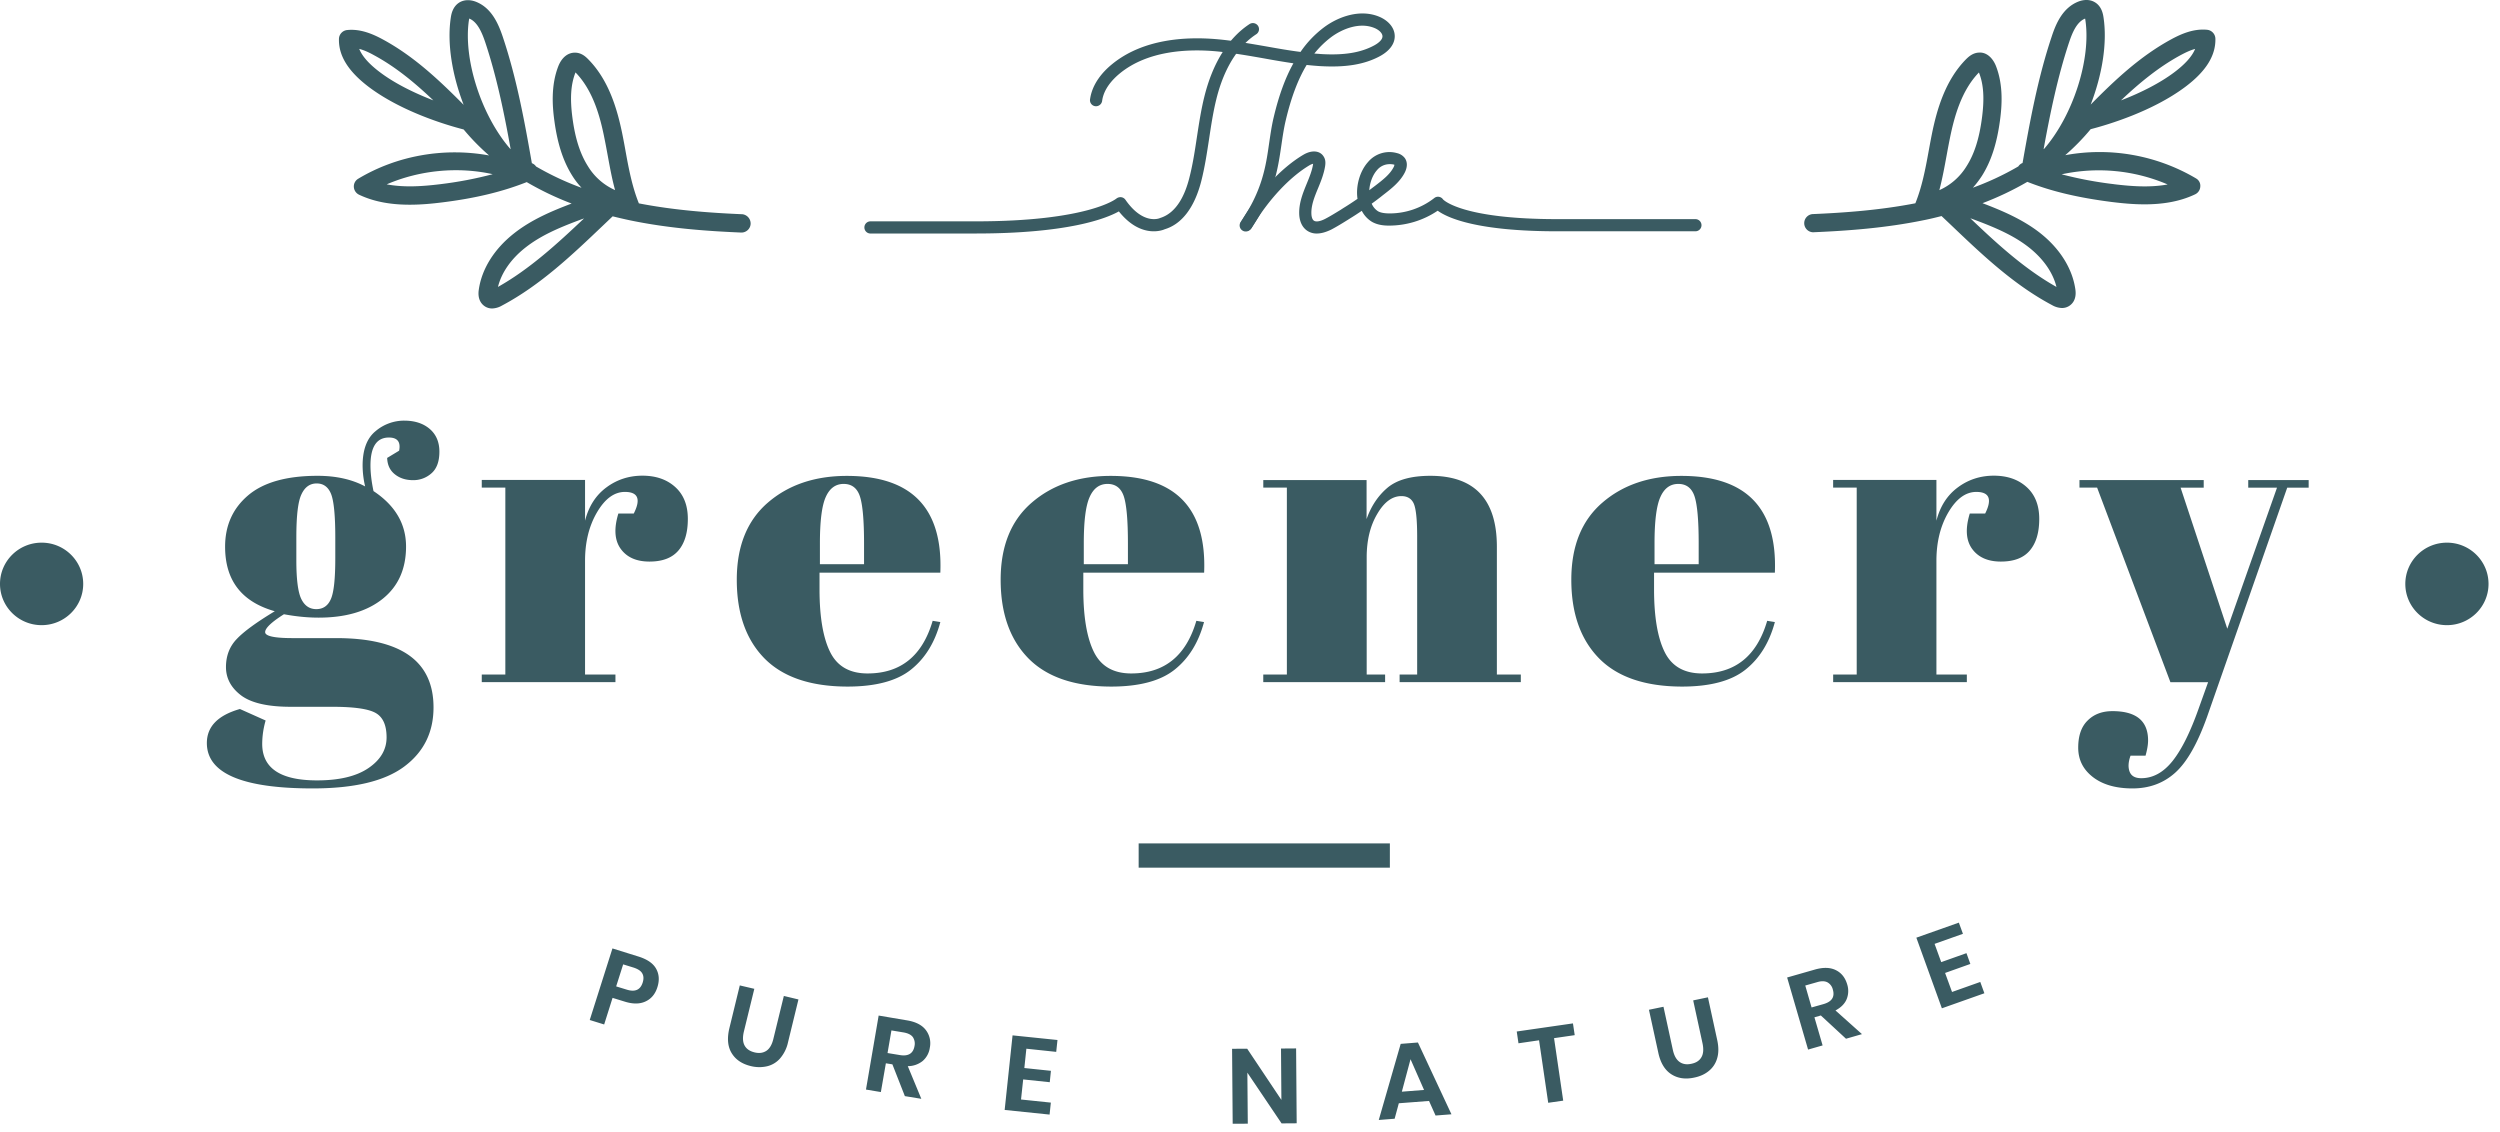 <svg width="95" height="43" fill="none" xmlns="http://www.w3.org/2000/svg"><path d="M14.712 17.401l.455-.275c.067-.334-.066-.5-.389-.5-.466 0-.7.357-.7 1.065 0 .28.038.603.115.97.826.547 1.237 1.251 1.237 2.107 0 .855-.3 1.52-.896 1.993-.596.474-1.407.709-2.425.709-.423 0-.863-.044-1.319-.129-.477.301-.714.529-.714.68 0 .15.348.227 1.04.227h1.663c2.462 0 3.695.877 3.695 2.632 0 .947-.37 1.696-1.114 2.25-.745.555-1.904.83-3.477.83-2.681 0-4.022-.576-4.022-1.725 0-.624.419-1.054 1.256-1.293l.977.437a3.24 3.24 0 00-.13.889c0 .925.697 1.387 2.085 1.387.848 0 1.5-.158 1.955-.47.456-.311.686-.7.686-1.163 0-.463-.137-.771-.415-.929-.278-.158-.83-.235-1.652-.235h-1.577c-.878 0-1.507-.147-1.889-.437-.381-.29-.57-.65-.57-1.072 0-.426.137-.782.407-1.064.27-.287.756-.64 1.448-1.058-1.259-.356-1.888-1.17-1.888-2.452 0-.807.292-1.457.877-1.953.585-.495 1.467-.741 2.637-.741.703 0 1.307.135 1.807.403a3.544 3.544 0 01-.096-.789c0-.602.162-1.039.488-1.307a1.676 1.676 0 011.093-.404c.403 0 .726.107.97.316.244.21.367.5.367.863 0 .367-.097.639-.293.815a1.027 1.027 0 01-.707.268c-.278 0-.504-.074-.685-.217-.193-.15-.29-.356-.3-.628zm-3.451 3.022v.87c0 .72.063 1.211.188 1.468.126.257.315.386.57.386.256 0 .441-.125.552-.378.115-.254.17-.771.17-1.557v-.79c0-.84-.055-1.39-.162-1.655-.108-.264-.289-.396-.545-.396-.255 0-.448.135-.577.41-.134.276-.196.823-.196 1.642zm12.485-1.73c-.403 0-.755.257-1.059.774-.303.518-.455 1.131-.455 1.84v4.324h1.155v.29h-5.08v-.29h.896v-7.103h-.896v-.29h3.925v1.549c.14-.547.41-.97.814-1.267.4-.297.86-.444 1.367-.444.51 0 .925.143 1.244.43.318.286.481.69.481 1.211 0 .521-.118.922-.359 1.204-.24.28-.604.419-1.1.419-.496 0-.859-.162-1.092-.485-.233-.323-.263-.77-.089-1.34h.585c.278-.547.163-.822-.337-.822zm5.3 6.322c-.7-.716-1.048-1.71-1.048-2.985 0-1.274.393-2.25 1.181-2.93.785-.678 1.789-1.016 3.003-1.016 2.463 0 3.648 1.226 3.551 3.678h-4.591v.632c0 1.053.137 1.85.407 2.39.27.54.744.807 1.418.807 1.26 0 2.085-.668 2.474-2l.292.047c-.207.775-.577 1.377-1.114 1.806-.537.43-1.344.646-2.418.646-1.404-.003-2.455-.363-3.155-1.075zm2.11-3.576h1.678v-.789c0-.87-.052-1.465-.156-1.784-.103-.316-.31-.477-.618-.477-.31 0-.537.169-.685.506-.148.338-.218.922-.218 1.751v.793zm7.921 3.576c-.7-.716-1.052-1.71-1.052-2.985 0-1.274.393-2.25 1.182-2.93.785-.678 1.788-1.016 3.003-1.016 2.462 0 3.647 1.226 3.547 3.678h-4.591v.632c0 1.053.137 1.85.407 2.39.27.54.744.807 1.414.807 1.26 0 2.085-.668 2.474-2l.292.047c-.207.775-.577 1.377-1.114 1.806-.537.43-1.344.646-2.418.646-1.396-.003-2.444-.363-3.144-1.075zm2.107-3.576h1.677v-.789c0-.87-.051-1.465-.155-1.784-.104-.316-.311-.477-.619-.477-.31 0-.536.169-.684.506-.149.338-.219.922-.219 1.751v.793zm6.821-3.196h3.925v1.483c.174-.496.44-.892.796-1.193.36-.301.9-.452 1.63-.452 1.68 0 2.525.9 2.525 2.695v4.856h.91v.29h-4.606v-.29h.667v-5.245c0-.647-.045-1.061-.13-1.252-.085-.188-.244-.283-.47-.283-.348 0-.656.228-.918.68-.267.45-.4 1.001-.4 1.644v4.456h.7v.29h-4.63v-.29h.897V18.53h-.896v-.286zm12.757 6.772c-.7-.716-1.052-1.71-1.052-2.985 0-1.274.392-2.25 1.181-2.93.785-.678 1.789-1.016 3.003-1.016 2.463 0 3.648 1.226 3.551 3.678h-4.591v.632c0 1.053.137 1.85.407 2.39.27.54.744.807 1.418.807 1.26 0 2.085-.668 2.474-2l.292.047c-.207.775-.577 1.377-1.114 1.806-.537.43-1.344.646-2.418.646-1.4-.003-2.452-.363-3.151-1.075zm2.11-3.576h1.678v-.789c0-.87-.052-1.465-.156-1.784-.104-.316-.31-.477-.618-.477-.311 0-.537.169-.685.506-.148.338-.219.922-.219 1.751v.793zm12.227-2.746c-.4 0-.756.257-1.06.774-.303.518-.455 1.131-.455 1.84v4.324h1.156v.29h-5.08v-.29h.895v-7.103h-.896v-.29h3.925v1.549c.141-.547.411-.97.815-1.267.4-.297.859-.444 1.366-.444.511 0 .926.143 1.244.43.319.286.482.69.482 1.211 0 .521-.119.922-.36 1.204-.236.28-.603.419-1.1.419-.492 0-.858-.162-1.092-.485-.233-.323-.262-.77-.088-1.34h.585c.274-.547.159-.822-.337-.822zm3.921-.161v-.29h4.721v.29h-.878l1.774 5.36 1.889-5.36h-1.093v-.29h2.296v.29h-.815l-3.043 8.7c-.36 1.01-.76 1.719-1.204 2.122-.444.404-.989.606-1.63.606-.64 0-1.143-.147-1.514-.437-.37-.29-.551-.66-.551-1.112 0-.452.118-.797.359-1.032.237-.238.552-.356.944-.356.9 0 1.352.371 1.352 1.113 0 .161-.034.356-.097.58h-.57c-.089.246-.096.451-.033.613.066.161.21.242.44.242.445 0 .841-.217 1.19-.653.347-.437.677-1.102.992-1.994l.359-1.002h-1.433l-2.785-7.393h-.67v.003zM47.339 8.797a.216.216 0 01-.13-.04.229.229 0 01-.063-.32c.822-1.197.955-2.11 1.081-2.995.048-.32.093-.65.174-.988.193-.815.437-1.49.748-2.048a33.998 33.998 0 01-1.122-.188c-.603-.106-1.23-.216-1.848-.271-1.07-.092-2.573-.022-3.632.848-.27.224-.607.583-.666 1.042a.237.237 0 01-.26.199.229.229 0 01-.2-.257c.082-.606.496-1.061.834-1.337 1.18-.969 2.806-1.053 3.969-.954.637.055 1.274.169 1.889.275.429.077.866.154 1.307.21a3.95 3.95 0 01.896-.937c.537-.4 1.377-.712 2.114-.392.278.12.574.378.57.741-.003.286-.2.55-.555.745-.593.323-1.315.44-2.288.382a11.667 11.667 0 01-.504-.044c-.33.547-.589 1.237-.792 2.093-.075.315-.119.62-.167.947-.137.936-.278 1.905-1.16 3.19a.241.241 0 01-.195.099zm2.606-6.762c.078.007.16.01.237.018.878.055 1.522-.048 2.037-.327.093-.05.315-.187.315-.345 0-.128-.145-.25-.293-.312-.559-.238-1.218.019-1.651.338a3.575 3.575 0 00-.645.628z" fill="#3A5B62"/><path d="M50.037 8.874a.636.636 0 01-.374-.114c-.178-.125-.282-.345-.293-.624-.014-.419.137-.793.286-1.157.103-.253.203-.491.24-.737 0-.008 0-.011.004-.019a.469.469 0 00-.13.052c-.77.455-1.596 1.343-2.203 2.378a.236.236 0 01-.318.085.231.231 0 01-.086-.316c.648-1.101 1.533-2.052 2.37-2.544.319-.187.63-.158.77.077.086.136.06.29.052.356-.048.301-.159.577-.27.845-.137.33-.263.646-.252.965.004.129.04.228.096.264.078.056.241.03.437-.073.197-.103.39-.224.582-.341l.092-.06c.185-.113.363-.23.545-.355-.07-.477.081-1.043.4-1.399a1.062 1.062 0 011.103-.338.518.518 0 01.3.195c.096.143.096.33 0 .529-.185.374-.533.638-.837.873l-.107.085c-.104.08-.211.161-.319.238a.63.63 0 00.237.287c.096.055.226.08.419.084a2.764 2.764 0 001.722-.584.22.22 0 01.177-.047.231.231 0 01.156.099s.666.749 4.336.749h5.254a.231.231 0 110 .462h-5.254c-3.044 0-4.158-.506-4.54-.782a3.305 3.305 0 01-1.855.566c-.189 0-.433-.022-.648-.147a1.046 1.046 0 01-.381-.415c-.148.1-.297.198-.448.29l-.093.059c-.2.125-.404.25-.611.36-.23.113-.411.154-.56.154zm2.773-2.636a.617.617 0 00-.481.224c-.17.19-.278.484-.296.767.037-.03.078-.059.114-.088l.112-.084c.277-.213.566-.434.703-.713a.238.238 0 00.026-.084.59.59 0 00-.178-.022zM37.077 8.874h-3.999a.231.231 0 110-.463h4c4.272 0 5.331-.855 5.342-.863a.254.254 0 01.182-.055.234.234 0 01.163.096c.677.976 1.3.708 1.322.694.648-.199.955-.925 1.103-1.506.134-.513.215-1.05.293-1.57.078-.504.155-1.021.281-1.528.315-1.277.907-2.232 1.718-2.764a.234.234 0 01.322.066.23.23 0 01-.066.32c-.9.587-1.326 1.677-1.522 2.488-.119.485-.196.995-.27 1.487-.082.532-.163 1.08-.3 1.615-.256.995-.737 1.627-1.389 1.821-.004.004-.87.411-1.74-.679-.493.275-1.933.84-5.44.84zm-13.8 29.046l-.319 1.01-.548-.17.863-2.72 1 .312c.322.103.544.253.659.459.115.206.133.44.048.705-.082.26-.233.44-.452.54-.218.102-.485.102-.796.003l-.455-.14zm1.144-.58c.044-.136.04-.254-.015-.35-.052-.095-.163-.168-.333-.223l-.393-.121-.266.837.392.12c.322.104.526.016.615-.263zm4.243.235l-.397 1.626c-.051.217-.044.393.026.525.07.132.197.22.378.264.181.044.33.022.456-.062.122-.084.21-.235.262-.455l.397-1.627.555.133-.396 1.626a1.385 1.385 0 01-.304.617.944.944 0 01-.496.297 1.325 1.325 0 01-.611-.007c-.337-.081-.578-.243-.73-.492-.151-.246-.18-.562-.088-.947l.396-1.627.552.129zm5.721 4.078l-.474-1.208-.248-.04-.19 1.093-.566-.095.482-2.812 1.08.183c.33.055.567.177.712.367a.826.826 0 01.152.672.812.812 0 01-.27.503.9.9 0 01-.567.198l.514 1.241-.625-.102zm-.66-1.638l.467.077c.322.055.511-.058.56-.345a.444.444 0 00-.064-.337c-.066-.089-.181-.147-.348-.177l-.466-.077-.148.86zm5.277-.165l-.077.735 1.01.106-.044.433-1.01-.106-.082.763 1.133.118-.048.455-1.707-.176.3-2.834 1.707.176-.048.451-1.134-.12zm10.272 2.835l-.574.004-1.3-1.928.016 1.939-.574.003-.023-2.849.574-.003 1.3 1.946-.015-1.953.574-.004.022 2.845zm5.029-.849l-1.148.088-.159.588-.603.047.833-2.892.655-.052 1.274 2.728-.604.047-.248-.554zm-.189-.418L53.6 40.25l-.33 1.234.844-.066zm5.658-2.529l.067.447-.785.114.348 2.375-.57.081-.348-2.375-.782.114-.066-.448 2.136-.308zm3.44-.632l.355 1.634c.048.22.13.37.252.459.119.088.274.114.456.073.181-.037.307-.121.381-.253.074-.129.085-.305.04-.521l-.355-1.634.56-.117.355 1.633c.055.257.055.485-.004.683a.942.942 0 01-.314.48c-.152.126-.338.21-.556.254-.337.074-.63.03-.874-.128s-.41-.43-.492-.815l-.356-1.634.552-.114zm6.936 1.215l-.956-.884-.244.07.311 1.068-.552.158-.796-2.739 1.052-.301c.322-.092.589-.084.8.022.214.106.355.286.43.54a.827.827 0 01-.023.569c-.074.172-.215.312-.422.422l1.007.9-.607.175zm-1.307-1.189l.455-.128c.315-.092.433-.272.352-.551a.425.425 0 00-.204-.275c-.1-.052-.23-.056-.389-.008l-.455.129.24.833zm4.673-2.416l.252.694.959-.341.148.41-.96.342.264.723 1.073-.381.156.43-1.615.572-.97-2.684 1.615-.572.155.425-1.077.382zM52.815 32.05h-9.546v.921h9.546v-.921zM28.187 8.14c-1.2-.052-2.551-.148-3.91-.412-.248-.617-.378-1.277-.504-1.975a27.24 27.24 0 00-.126-.668c-.185-.9-.5-2.038-1.307-2.845-.066-.066-.237-.239-.488-.239h-.008c-.27 0-.496.187-.626.51-.289.738-.226 1.539-.152 2.078.119.878.337 1.546.686 2.097.103.165.222.315.348.451a10.793 10.793 0 01-1.73-.811.328.328 0 00-.159-.125c-.278-1.593-.578-3.227-1.103-4.794C18.93.874 18.67.302 18.093.07c-.222-.088-.44-.084-.615.011-.281.158-.33.47-.348.591-.148.984.056 2.192.489 3.312-.918-.925-1.888-1.847-3.08-2.49-.36-.194-.838-.407-1.349-.352a.346.346 0 00-.31.338c-.016.646.362 1.244 1.155 1.84 1.233.92 2.899 1.424 3.584 1.6.289.348.611.679.966.987-1.692-.308-3.484-.007-4.973.885a.34.34 0 00-.166.312.349.349 0 00.196.294c.611.29 1.274.381 1.93.381.429 0 .855-.04 1.255-.091 1.262-.158 2.28-.408 3.188-.768.53.309 1.096.584 1.707.815-.744.28-1.522.61-2.177 1.124-.76.594-1.24 1.358-1.352 2.155-.056.389.13.565.244.635a.498.498 0 00.267.073.786.786 0 00.37-.11c1.467-.778 2.677-1.935 3.848-3.05l.359-.342a19.051 19.051 0 00.666.154c1.47.305 2.926.408 4.214.463h.015c.185 0 .34-.147.348-.33a.356.356 0 00-.337-.368zM14.453 2.756c-.418-.312-.685-.609-.803-.899.196.051.385.143.559.239.837.451 1.57 1.064 2.258 1.718-.792-.305-1.5-.672-2.014-1.058zm7.413.004c0-.004 0-.004.004-.007.663.679.933 1.674 1.092 2.47.045.217.085.437.126.658.082.444.163.899.285 1.343a2.3 2.3 0 01-1.033-.91c-.292-.463-.481-1.043-.585-1.821-.1-.745-.066-1.278.111-1.733zM17.82.768a.683.683 0 01.011-.063c.311.125.485.533.611.91.437 1.315.719 2.695.963 4.054-.008-.008-.015-.011-.022-.019C18.286 4.38 17.6 2.247 17.819.768zm-1.081 6.23c-.652.08-1.374.135-2.044.007 1.255-.54 2.7-.68 4.028-.386a14.56 14.56 0 01-1.984.379zm2.184 3.905c.134-.546.504-1.075 1.056-1.505.551-.43 1.2-.72 2-1.02.073-.026.144-.055.214-.077-1.01.954-2.062 1.923-3.27 2.602zm64.529-4.122a7.207 7.207 0 00-4.973-.884c.355-.309.677-.639.966-.988.685-.176 2.348-.679 3.585-1.6.792-.591 1.17-1.193 1.155-1.84a.349.349 0 00-.31-.337c-.52-.052-.993.161-1.349.352-1.192.643-2.162 1.56-3.08 2.49.433-1.12.636-2.325.488-3.309-.018-.117-.063-.433-.348-.59-.174-.096-.392-.1-.615-.012-.577.232-.837.804-1.01 1.337-.523 1.564-.823 3.2-1.104 4.794a.32.32 0 00-.16.129c-.595.348-1.188.613-1.728.81.125-.139.24-.29.344-.45.348-.551.566-1.22.685-2.097.074-.54.137-1.34-.152-2.078-.13-.326-.37-.525-.633-.51-.252.004-.422.176-.489.239-.81.811-1.126 1.945-1.31 2.845-.045.224-.086.448-.127.672-.126.697-.255 1.354-.503 1.971-1.36.264-2.71.36-3.91.411a.346.346 0 00.015.69h.014c1.289-.055 2.744-.158 4.214-.462.007 0 .015-.004.022-.004.215-.044.426-.095.64-.15l.356.337c1.17 1.116 2.381 2.273 3.848 3.05a.79.79 0 00.37.107.498.498 0 00.267-.073c.114-.07.3-.242.244-.632-.111-.792-.592-1.56-1.352-2.154-.655-.51-1.433-.841-2.177-1.124a11.535 11.535 0 001.704-.811c.907.36 1.929.602 3.195.764.4.05.826.091 1.255.091.652 0 1.319-.091 1.926-.381a.342.342 0 00.196-.294.318.318 0 00-.16-.309zm-.593-4.684c.175-.092.363-.187.556-.238-.119.29-.389.587-.807.899-.515.385-1.222.753-2.011 1.057.692-.657 1.43-1.266 2.263-1.718zm-4.236-.48c.126-.383.297-.786.611-.911a.683.683 0 01.011.062c.219 1.48-.466 3.613-1.566 4.886l-.022.015c.248-1.358.53-2.738.966-4.053zm-4.647 4.265c.04-.22.082-.44.126-.657.163-.793.433-1.788 1.096-2.47 0 .003 0 .003.004.007.178.451.21.987.11 1.736-.103.775-.288 1.355-.584 1.82a2.315 2.315 0 01-1.033.908c.118-.448.2-.903.281-1.344zm4.17 5.022c-1.211-.68-2.263-1.645-3.274-2.61.07.026.145.051.219.08.803.302 1.451.592 2 1.021.551.433.921.962 1.055 1.51zm2.18-3.906a14.483 14.483 0 01-1.984-.374 6.653 6.653 0 014.029.385c-.667.125-1.389.07-2.044-.01zM1.581 23.756c.873 0 1.581-.702 1.581-1.567 0-.866-.708-1.568-1.58-1.568-.874 0-1.582.702-1.582 1.568 0 .865.708 1.567 1.581 1.567zm91.403 0c.873 0 1.58-.702 1.58-1.567 0-.866-.707-1.568-1.58-1.568-.874 0-1.582.702-1.582 1.568 0 .865.708 1.567 1.582 1.567z" fill="#3A5B62"/></svg>